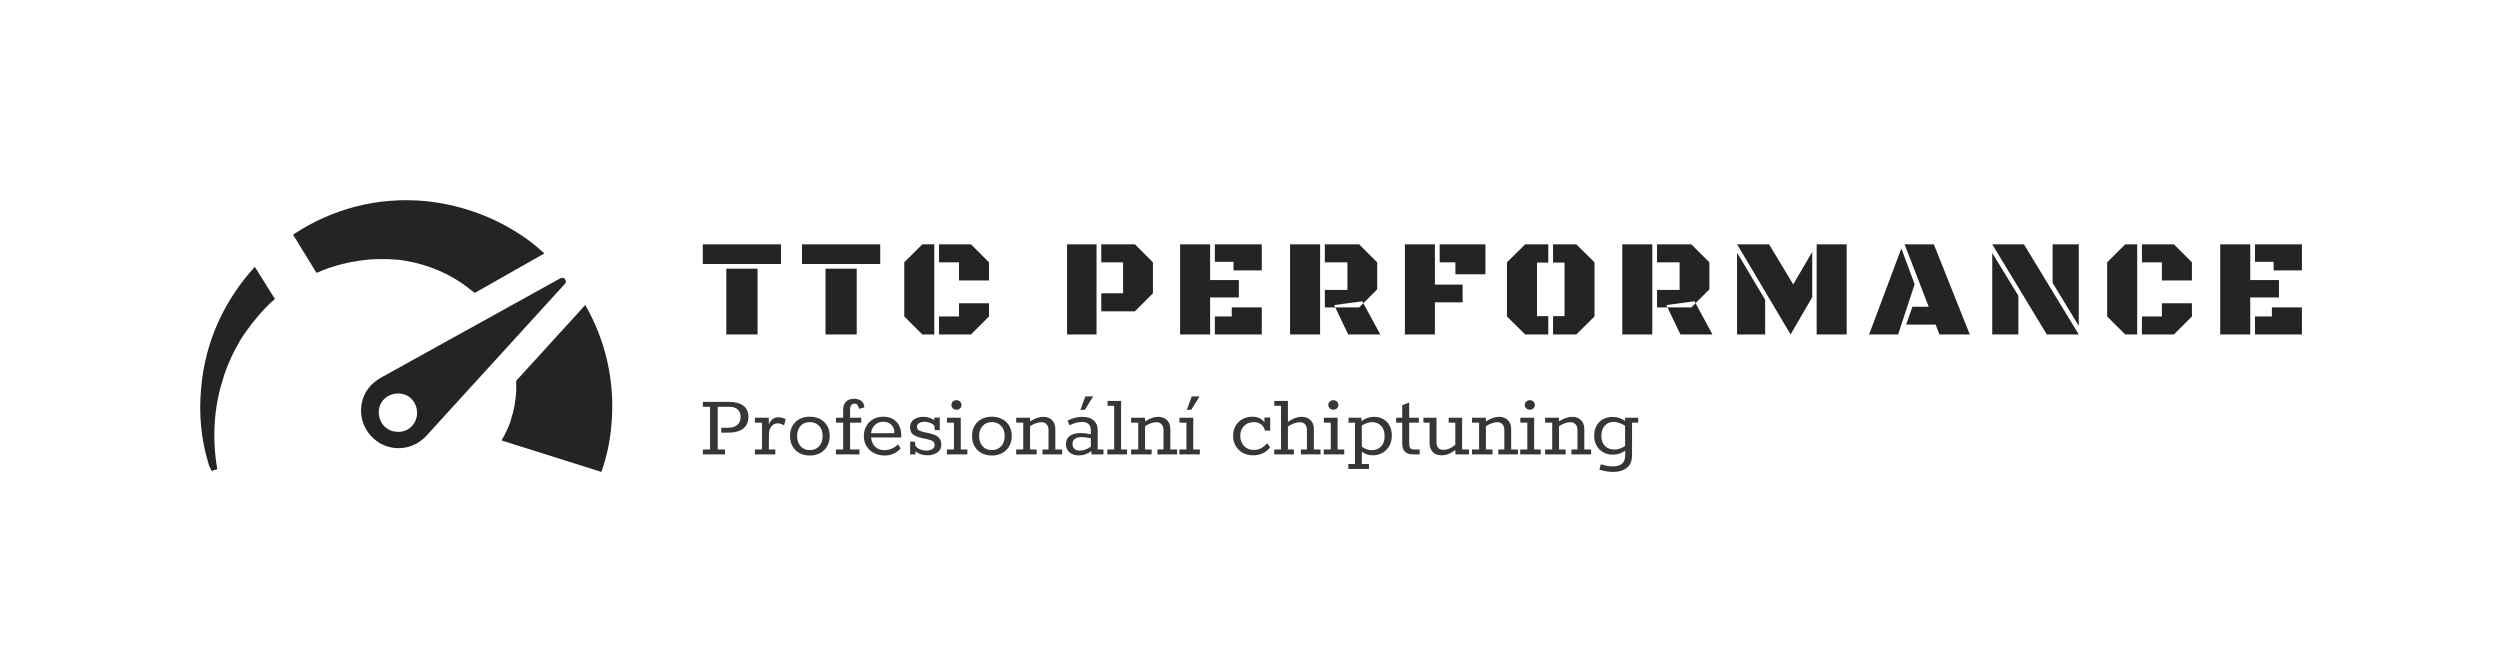 <svg xmlns="http://www.w3.org/2000/svg" id="SvgjsSvg291344" width="4096" height="1100.781" version="1.1" xmlns:xlink="http://www.w3.org/1999/xlink" xmlns:svgjs="http://svgjs.com/svgjs"><defs id="SvgjsDefs291345"></defs><g id="SvgjsG291346" transform="translate(328, 328) scale(34.4)" opacity="1"><defs id="SvgjsDefs84525"></defs><g id="SvgjsG84526" transform="scale(0.193)" opacity="1"><g id="SvgjsG84527" class="o9kuDiyeA" transform="translate(-2.065, -19.446) scale(1.654)" light-content="false" non-strokable="false" fill="#242424"><path d="M3.1 52.1l.7-.2c-.8-4.6-.5-9.2.8-13.3.6-2.1 1.5-4 2.6-5.9 1.1-1.8 2.4-3.4 3.8-4.9.5-.5.9-.9 1.4-1.3l-3-4.8c-4.4 4.8-7.4 11-8 18-.4 4 0 7.8 1.1 11.4.1.4.3.7.5 1.1h.1zm49.5-32.4c-1.3-1.2-2.7-2.3-4.2-3.2-4-2.5-8.6-4.1-13.5-4.6-7.2-.7-14.1 1.2-19.8 5l3.5 5.7c.8-.3 1.6-.7 2.4-.9 1.8-.6 3.6-.9 5.5-1.1 1.8-.1 3.6-.1 5.4.2 3.5.6 6.7 2 9.3 4 .3.3.7.5 1 .8l10.4-5.9zm10 25.6c-.2 2.4-.7 4.8-1.5 7l-.3-.1-14.6-4.6c.6-1 1.2-2.2 1.5-3.4.4-1.2.6-2.6.7-3.9v-1.6l10.3-11.3c3 5.2 4.5 11.4 3.9 17.9zm-6.9-21.7c-.1-.3-.5-.3-.7-.2L28.1 38.3c-.5.3-1 .7-1.4 1.1-2.1 2.3-1.9 5.8.4 7.9 2.3 2.1 5.8 1.9 7.9-.4l20.7-22.7c.1-.2.2-.4 0-.6zM30.5 46.3c-1.6-.1-2.7-1.5-2.6-3.1.1-1.6 1.5-2.7 3.1-2.6 1.6.1 2.7 1.5 2.6 3.1-.1 1.6-1.5 2.8-3.1 2.6z"></path></g><g id="SvgjsG84528" class="text" transform="translate(321.705, 33.132) scale(1)" light-content="false" fill="#242424"><path d="M-191.87 -16.24L-191.87 0L-184.16 0L-184.16 -16.24ZM-197.67 -22.24L-197.67 -17.39L-178.37 -17.39L-178.37 -22.24Z M-167.39 -16.24L-167.39 0L-159.69 0L-159.69 -16.24ZM-173.19 -22.24L-173.19 -17.39L-153.89 -17.39L-153.89 -22.24Z M-140.55 0L-140.55 -22.24L-143.5 -22.24L-147.96 -17.8L-147.96 -4.44L-143.5 0ZM-139.38 -17.8L-134.45 -17.8L-134.45 -13.32L-127.05 -13.32L-127.05 -17.8L-131.49 -22.24L-139.38 -22.24ZM-139.38 0L-131.49 0L-127.05 -4.44L-127.05 -7.69L-134.45 -7.69L-134.45 -4.44L-139.38 -4.44Z M-107.78 0L-100.51 0L-100.51 -22.24L-107.78 -22.24ZM-99.34 -17.8L-93.96 -17.8L-93.96 -10.17L-99.34 -10.17L-99.34 -5.71L-91.03 -5.71L-86.59 -10.17L-86.59 -17.8L-91.03 -22.24L-99.34 -22.24Z M-72.48 -9.13L-65.39 -9.13L-65.39 -13.42L-72.48 -13.42L-72.48 -22.24L-79.89 -22.24L-79.89 0L-72.48 0ZM-71.31 -17.93L-66.7 -17.93L-66.7 -15.8L-59.73 -15.8L-59.73 -22.24L-71.31 -22.24ZM-71.31 0L-59.73 0L-59.73 -6.67L-67.14 -6.67L-67.14 -4.44L-71.31 -4.44Z M-52.75 0L-45.34 0L-45.34 -22.24L-52.75 -22.24ZM-44.17 -17.8L-38.6 -17.8L-38.6 -10.98L-44.17 -10.98L-44.17 -6.67L-41.59 -6.67L-41.85 -7.26L-34.9 -8.18L-34.67 -7.71L-31.25 -11.13L-31.25 -17.8L-35.7 -22.24L-44.17 -22.24ZM-30.49 0L-34.67 -7.71L-35.7 -6.67L-41.59 -6.67L-38.4 0Z M-24.41 -22.24L-24.41 0L-17.01 0L-17.01 -7.93L-10.17 -7.93L-10.17 -12.3L-17.01 -12.3L-17.01 -22.24ZM-15.83 -17.8L-11.95 -17.8L-11.95 -14.86L-4.54 -14.86L-4.54 -22.24L-15.83 -22.24Z M8.19 -4.52L8.19 -17.73L10.97 -17.73L10.97 -22.24L5.27 -22.24L0.77 -17.8L0.77 -4.44L5.27 0L10.97 0L10.97 -4.52ZM14.98 -17.73L14.98 -4.52L12.15 -4.52L12.15 0L17.89 0L22.38 -4.44L22.38 -17.8L17.89 -22.24L12.15 -22.24L12.15 -17.73Z M29.23 0L36.64 0L36.64 -22.24L29.23 -22.24ZM37.81 -17.8L43.38 -17.8L43.38 -10.98L37.81 -10.98L37.81 -6.67L40.39 -6.67L40.12 -7.26L47.08 -8.18L47.31 -7.71L50.73 -11.13L50.73 -17.8L46.27 -22.24L37.81 -22.24ZM51.49 0L47.31 -7.71L46.27 -6.67L40.39 -6.67L43.58 0Z M57.58 -22.24L70.77 0L76.11 -9.2L76.11 -20.39L71.42 -12.35L65.46 -22.24ZM77.2 0L84.61 0L84.61 -22.24L77.2 -22.24ZM57.56 0L64.49 0L64.49 -8.56L57.56 -20.17Z M106.56 -2.43L107.5 0L114.99 0L106.12 -22.24L98.9 -22.24L104.85 -6.84L100.83 -6.84L99.29 -2.43ZM97.31 0L101.38 -12.4L98.1 -21.23L90.15 0Z M141.88 0L128.35 -22.24L120.53 -22.24L134 0ZM120.53 0L126.98 0L126.98 -9.55L120.53 -20.12ZM141.88 -22.24L135.43 -22.24L135.43 -12.73L141.88 -2.11Z M156.3 0L156.3 -22.24L153.35 -22.24L148.89 -17.8L148.89 -4.44L153.35 0ZM157.47 -17.8L162.4 -17.8L162.4 -13.32L169.81 -13.32L169.81 -17.8L165.37 -22.24L157.47 -22.24ZM157.47 0L165.37 0L169.81 -4.44L169.81 -7.69L162.4 -7.69L162.4 -4.44L157.47 -4.44Z M184.2 -9.13L191.28 -9.13L191.28 -13.42L184.2 -13.42L184.2 -22.24L176.79 -22.24L176.79 0L184.2 0ZM185.37 -17.93L189.98 -17.93L189.98 -15.8L196.95 -15.8L196.95 -22.24L185.37 -22.24ZM185.37 0L196.95 0L196.95 -6.67L189.54 -6.67L189.54 -4.44L185.37 -4.44Z"></path></g><g id="SvgjsG84529" class="text" transform="translate(239.115, 62.728) scale(1)" light-content="false" fill="#363636"><path d="M-115.08 -1.22L-115.08 0L-109.6 0L-109.6 -1.22L-111.4 -1.22L-111.4 -11.74L-108.48 -11.74C-107.6 -11.74 -106.93 -11.52 -106.46 -11.09C-106 -10.66 -105.76 -10.05 -105.76 -9.25C-105.76 -8.39 -106.03 -7.73 -106.57 -7.27C-107.1 -6.81 -107.87 -6.58 -108.87 -6.58L-110.53 -6.58L-110.53 -5.36L-108.8 -5.36C-107.19 -5.36 -105.96 -5.7 -105.11 -6.36C-104.25 -7.03 -103.83 -8 -103.83 -9.27C-103.83 -10.47 -104.24 -11.38 -105.07 -12.01C-105.9 -12.64 -107.1 -12.96 -108.68 -12.96L-115.08 -12.96L-115.08 -11.74L-113.29 -11.74L-113.29 -1.22Z M-94.62 -8.7C-95.27 -9.01 -95.88 -9.16 -96.46 -9.16C-97.52 -9.16 -98.3 -8.57 -98.79 -7.39L-98.79 -9.04L-102.22 -9.04L-102.22 -7.82L-100.47 -7.82L-100.47 -1.22L-102.22 -1.22L-102.22 0L-97.18 0L-97.18 -1.22L-98.79 -1.22L-98.76 -4.86C-98.76 -5.73 -98.56 -6.42 -98.16 -6.92C-97.75 -7.41 -97.24 -7.66 -96.62 -7.66C-96.09 -7.66 -95.56 -7.49 -95.04 -7.16Z M-91.24 -0.32C-90.5 0.08 -89.65 0.28 -88.68 0.28C-87.72 0.28 -86.86 0.08 -86.12 -0.32C-85.37 -0.72 -84.8 -1.29 -84.38 -2.03C-83.97 -2.76 -83.76 -3.61 -83.76 -4.56C-83.76 -5.49 -83.97 -6.32 -84.38 -7.04C-84.8 -7.76 -85.37 -8.32 -86.12 -8.71C-86.86 -9.1 -87.72 -9.3 -88.68 -9.3C-89.65 -9.3 -90.5 -9.1 -91.24 -8.71C-91.98 -8.32 -92.55 -7.76 -92.95 -7.04C-93.36 -6.32 -93.56 -5.49 -93.56 -4.53C-93.56 -3.58 -93.36 -2.74 -92.95 -2.01C-92.55 -1.28 -91.98 -0.72 -91.24 -0.32ZM-86.38 -2.01C-86.97 -1.38 -87.73 -1.06 -88.68 -1.06C-89.62 -1.06 -90.38 -1.38 -90.95 -2.01C-91.53 -2.65 -91.81 -3.49 -91.81 -4.53C-91.81 -5.56 -91.53 -6.39 -90.96 -7.02C-90.4 -7.65 -89.64 -7.96 -88.68 -7.96C-87.73 -7.96 -86.97 -7.65 -86.38 -7.03C-85.8 -6.41 -85.51 -5.58 -85.51 -4.56C-85.51 -3.5 -85.8 -2.65 -86.38 -2.01Z M-82.24 -1.22L-82.24 0L-76.42 0L-76.42 -1.22L-78.74 -1.22L-78.74 -7.82L-75.98 -7.82L-75.98 -9.04L-78.74 -9.04L-78.74 -10.95C-78.74 -12 -78.38 -12.52 -77.66 -12.52C-77.31 -12.52 -77.05 -12.41 -76.89 -12.2C-76.73 -11.98 -76.61 -11.66 -76.53 -11.23L-75.22 -11.6C-75.27 -12.34 -75.52 -12.87 -75.99 -13.21C-76.46 -13.55 -77.04 -13.72 -77.73 -13.72C-78.64 -13.72 -79.31 -13.47 -79.77 -12.99C-80.22 -12.51 -80.45 -11.84 -80.45 -10.98L-80.45 -9.04L-82.22 -9.04L-82.22 -7.82L-80.45 -7.82L-80.45 -1.22Z M-66.11 -4.17L-66.11 -4.6C-66.11 -6.05 -66.5 -7.19 -67.29 -8.03C-68.08 -8.88 -69.17 -9.3 -70.55 -9.3C-71.44 -9.3 -72.25 -9.1 -72.98 -8.71C-73.71 -8.32 -74.28 -7.76 -74.7 -7.03C-75.13 -6.3 -75.34 -5.46 -75.34 -4.51C-75.34 -3.57 -75.11 -2.74 -74.67 -2.01C-74.22 -1.28 -73.61 -0.72 -72.83 -0.32C-72.05 0.08 -71.18 0.28 -70.23 0.28C-69.38 0.28 -68.62 0.12 -67.95 -0.2C-67.27 -0.51 -66.71 -0.93 -66.27 -1.45L-66.87 -2.49C-67.9 -1.52 -69.04 -1.04 -70.3 -1.04C-71.2 -1.04 -71.95 -1.32 -72.53 -1.88C-73.11 -2.44 -73.46 -3.2 -73.56 -4.17ZM-67.79 -5.22L-73.56 -5.22C-73.46 -6.1 -73.13 -6.79 -72.57 -7.3C-72.02 -7.8 -71.35 -8.05 -70.55 -8.05C-69.74 -8.05 -69.07 -7.8 -68.56 -7.3C-68.04 -6.79 -67.79 -6.1 -67.79 -5.22Z M-57.65 -4.71C-58.07 -4.9 -58.64 -5.08 -59.34 -5.25L-60.52 -5.5C-61.14 -5.65 -61.59 -5.82 -61.85 -6.01C-62.11 -6.19 -62.24 -6.45 -62.24 -6.79C-62.24 -7.2 -62.06 -7.52 -61.69 -7.73C-61.32 -7.95 -60.87 -8.05 -60.33 -8.05C-59.89 -8.05 -59.44 -7.97 -58.99 -7.79C-58.53 -7.61 -58.19 -7.39 -57.96 -7.11L-57.8 -5.98L-56.6 -5.98L-56.6 -9.09L-57.96 -9.09L-57.96 -8.4C-58.25 -8.68 -58.65 -8.89 -59.15 -9.04C-59.64 -9.2 -60.13 -9.27 -60.61 -9.27C-61.59 -9.27 -62.39 -9.05 -63.01 -8.6C-63.63 -8.14 -63.94 -7.53 -63.94 -6.74C-63.94 -5.95 -63.72 -5.36 -63.28 -4.98C-62.83 -4.61 -62.14 -4.3 -61.21 -4.07L-59.94 -3.8C-59.14 -3.63 -58.6 -3.44 -58.31 -3.24C-58.01 -3.05 -57.87 -2.72 -57.87 -2.26C-57.87 -1.86 -58.06 -1.54 -58.44 -1.3C-58.83 -1.06 -59.32 -0.94 -59.92 -0.94C-60.47 -0.94 -60.99 -1.05 -61.49 -1.25C-61.99 -1.46 -62.37 -1.76 -62.63 -2.14L-62.72 -3.13L-63.92 -3.13L-63.92 0L-62.59 0L-62.59 -0.78C-62.28 -0.48 -61.87 -0.23 -61.34 -0.05C-60.82 0.14 -60.27 0.23 -59.69 0.23C-58.74 0.23 -57.92 0.01 -57.25 -0.44C-56.57 -0.88 -56.23 -1.53 -56.23 -2.39C-56.23 -3.01 -56.37 -3.5 -56.63 -3.87C-56.89 -4.23 -57.23 -4.51 -57.65 -4.71ZM-57.71 -6.65L-57.73 -6.7ZM-62.91 -2.72L-62.89 -2.65C-62.9 -2.66 -62.91 -2.68 -62.91 -2.72Z M-53.37 -11.36C-53.13 -11.13 -52.84 -11.02 -52.48 -11.02C-52.13 -11.02 -51.84 -11.13 -51.6 -11.36C-51.36 -11.58 -51.24 -11.86 -51.24 -12.2C-51.24 -12.54 -51.36 -12.82 -51.6 -13.04C-51.84 -13.26 -52.13 -13.37 -52.48 -13.37C-52.84 -13.37 -53.13 -13.26 -53.37 -13.04C-53.61 -12.82 -53.73 -12.54 -53.73 -12.2C-53.73 -11.86 -53.61 -11.58 -53.37 -11.36ZM-54.85 0L-49.79 0L-49.79 -1.22L-51.42 -1.22L-51.42 -9.04L-54.83 -9.04L-54.83 -7.82L-53.1 -7.82L-53.1 -1.22L-54.85 -1.22Z M-46.32 -0.32C-45.58 0.08 -44.73 0.28 -43.76 0.28C-42.79 0.28 -41.94 0.08 -41.2 -0.32C-40.45 -0.72 -39.87 -1.29 -39.46 -2.03C-39.04 -2.76 -38.84 -3.61 -38.84 -4.56C-38.84 -5.49 -39.04 -6.32 -39.46 -7.04C-39.87 -7.76 -40.45 -8.32 -41.2 -8.71C-41.94 -9.1 -42.79 -9.3 -43.76 -9.3C-44.73 -9.3 -45.58 -9.1 -46.32 -8.71C-47.05 -8.32 -47.62 -7.76 -48.03 -7.04C-48.44 -6.32 -48.64 -5.49 -48.64 -4.53C-48.64 -3.58 -48.44 -2.74 -48.03 -2.01C-47.62 -1.28 -47.05 -0.72 -46.32 -0.32ZM-41.46 -2.01C-42.04 -1.38 -42.81 -1.06 -43.76 -1.06C-44.7 -1.06 -45.45 -1.38 -46.03 -2.01C-46.6 -2.65 -46.89 -3.49 -46.89 -4.53C-46.89 -5.56 -46.61 -6.39 -46.04 -7.02C-45.47 -7.65 -44.71 -7.96 -43.76 -7.96C-42.81 -7.96 -42.04 -7.65 -41.46 -7.03C-40.88 -6.41 -40.59 -5.58 -40.59 -4.56C-40.59 -3.5 -40.88 -2.65 -41.46 -2.01Z M-26.41 -1.22L-28.09 -1.22L-28.09 -6.26C-28.09 -7.21 -28.37 -7.95 -28.93 -8.48C-29.49 -9.01 -30.2 -9.27 -31.06 -9.27C-32.04 -9.27 -33.13 -8.9 -34.33 -8.15L-34.33 -9.04L-37.75 -9.04L-37.75 -7.82L-36.01 -7.82L-36.01 -1.22L-37.75 -1.22L-37.75 0L-32.69 0L-32.69 -1.22L-34.33 -1.22L-34.33 -6.97C-33.79 -7.3 -33.29 -7.54 -32.84 -7.7C-32.39 -7.86 -31.94 -7.94 -31.49 -7.94C-30.96 -7.94 -30.54 -7.76 -30.23 -7.41C-29.92 -7.06 -29.77 -6.57 -29.77 -5.94L-29.77 -1.22L-31.26 -1.22L-31.26 0L-26.41 0Z M-16.21 -1.22L-17.64 -1.22L-17.64 -6.08C-17.64 -7.06 -17.98 -7.84 -18.65 -8.41C-19.33 -8.99 -20.26 -9.27 -21.44 -9.27C-22.02 -9.27 -22.65 -9.19 -23.31 -9.02C-23.98 -8.85 -24.57 -8.61 -25.07 -8.29L-24.57 -7.18C-24.09 -7.44 -23.57 -7.64 -22.99 -7.79C-22.42 -7.94 -21.91 -8.01 -21.46 -8.01C-20.79 -8.01 -20.26 -7.83 -19.88 -7.48C-19.51 -7.13 -19.32 -6.61 -19.32 -5.91L-19.32 -4.97C-20.21 -5.17 -21.05 -5.27 -21.83 -5.27C-22.92 -5.27 -23.8 -5.04 -24.46 -4.59C-25.13 -4.14 -25.47 -3.42 -25.47 -2.44C-25.47 -1.67 -25.18 -1.03 -24.6 -0.52C-24.03 0 -23.28 0.25 -22.36 0.25C-21.74 0.25 -21.19 0.17 -20.7 0C-20.21 -0.17 -19.72 -0.44 -19.23 -0.81L-19.14 0L-16.21 0ZM-23.38 -1.37C-23.7 -1.67 -23.85 -2.06 -23.85 -2.53C-23.85 -3.15 -23.65 -3.59 -23.24 -3.85C-22.84 -4.12 -22.33 -4.26 -21.71 -4.26C-20.93 -4.26 -20.13 -4.17 -19.32 -3.98L-19.32 -1.91C-20.27 -1.25 -21.2 -0.92 -22.11 -0.92C-22.64 -0.92 -23.07 -1.07 -23.38 -1.37ZM-21.9 -10.98L-20.82 -10.98L-18.74 -14.31L-20.68 -14.31Z M-15.25 0L-10.39 0L-10.39 -1.22L-11.86 -1.22L-11.86 -13.19L-15.2 -13.19L-15.2 -11.99L-13.57 -11.99L-13.57 -1.22L-15.25 -1.22Z M1.97 -1.22L0.29 -1.22L0.29 -6.26C0.29 -7.21 0.01 -7.95 -0.55 -8.48C-1.11 -9.01 -1.82 -9.27 -2.68 -9.27C-3.66 -9.27 -4.75 -8.9 -5.95 -8.15L-5.95 -9.04L-9.38 -9.04L-9.38 -7.82L-7.63 -7.82L-7.63 -1.22L-9.38 -1.22L-9.38 0L-4.32 0L-4.32 -1.22L-5.95 -1.22L-5.95 -6.97C-5.41 -7.3 -4.92 -7.54 -4.46 -7.7C-4.01 -7.86 -3.56 -7.94 -3.12 -7.94C-2.58 -7.94 -2.16 -7.76 -1.85 -7.41C-1.55 -7.06 -1.39 -6.57 -1.39 -5.94L-1.39 -1.22L-2.89 -1.22L-2.89 0L1.97 0Z M2.52 0L7.58 0L7.58 -1.22L5.95 -1.22L5.95 -9.04L2.54 -9.04L2.54 -7.82L4.27 -7.82L4.27 -1.22L2.52 -1.22ZM4.36 -10.98L5.44 -10.98L7.51 -14.31L5.58 -14.31Z M18.49 -7.02C19.12 -7.65 19.93 -7.96 20.91 -7.96C21.61 -7.96 22.21 -7.77 22.7 -7.4C23.19 -7.02 23.51 -6.51 23.65 -5.85L24.94 -5.85L24.94 -9.09L23.51 -9.09L23.51 -7.94C23.23 -8.35 22.83 -8.68 22.31 -8.93C21.79 -9.17 21.19 -9.3 20.52 -9.3C19.61 -9.3 18.8 -9.1 18.08 -8.7C17.36 -8.3 16.79 -7.74 16.39 -7.03C15.98 -6.32 15.78 -5.5 15.78 -4.58C15.78 -3.66 15.99 -2.83 16.41 -2.11C16.83 -1.38 17.41 -0.81 18.16 -0.39C18.9 0.02 19.75 0.23 20.7 0.23C21.62 0.23 22.43 0.06 23.14 -0.29C23.85 -0.63 24.44 -1.11 24.91 -1.73L24.2 -2.76C23.72 -2.22 23.23 -1.81 22.73 -1.53C22.22 -1.25 21.6 -1.1 20.86 -1.1C19.88 -1.1 19.08 -1.43 18.47 -2.08C17.86 -2.73 17.55 -3.58 17.55 -4.63C17.55 -5.59 17.86 -6.39 18.49 -7.02Z M37.36 -1.22L35.71 -1.22L35.71 -6.26C35.71 -7.21 35.42 -7.95 34.85 -8.48C34.29 -9.01 33.57 -9.27 32.71 -9.27C31.69 -9.27 30.55 -8.86 29.31 -8.03L29.31 -13.19L25.95 -13.19L25.95 -11.99L27.61 -11.99L27.61 -1.22L25.93 -1.22L25.93 0L30.78 0L30.78 -1.22L29.31 -1.22L29.31 -6.88C30.38 -7.59 31.38 -7.94 32.3 -7.94C32.84 -7.94 33.26 -7.76 33.55 -7.41C33.85 -7.06 34 -6.57 34 -5.94L34 -1.22L32.51 -1.22L32.51 0L37.36 0Z M39.63 -11.36C39.87 -11.13 40.16 -11.02 40.52 -11.02C40.87 -11.02 41.16 -11.13 41.4 -11.36C41.64 -11.58 41.76 -11.86 41.76 -12.2C41.76 -12.54 41.64 -12.82 41.4 -13.04C41.16 -13.26 40.87 -13.37 40.52 -13.37C40.16 -13.37 39.87 -13.26 39.63 -13.04C39.39 -12.82 39.27 -12.54 39.27 -12.2C39.27 -11.86 39.39 -11.58 39.63 -11.36ZM38.15 0L43.21 0L43.21 -1.22L41.57 -1.22L41.57 -9.04L38.17 -9.04L38.17 -7.82L39.89 -7.82L39.89 -1.22L38.15 -1.22Z M52.79 -8.73C52.13 -9.09 51.38 -9.27 50.55 -9.27C50 -9.27 49.46 -9.18 48.93 -9C48.4 -8.81 47.91 -8.55 47.47 -8.19L47.44 -9.04L44.27 -9.04L44.27 -7.82L45.86 -7.82L45.86 2.37L44.22 2.37L44.22 3.59L49.31 3.59L49.31 2.37L47.54 2.37L47.56 -0.69C47.87 -0.41 48.26 -0.19 48.74 -0.02C49.23 0.15 49.74 0.23 50.27 0.23C51.12 0.23 51.9 0.03 52.61 -0.36C53.32 -0.75 53.89 -1.31 54.31 -2.05C54.74 -2.78 54.95 -3.65 54.95 -4.65C54.95 -5.62 54.75 -6.45 54.37 -7.15C53.99 -7.84 53.46 -8.37 52.79 -8.73ZM52.29 -1.94C51.7 -1.34 50.93 -1.04 49.98 -1.04C49.56 -1.04 49.14 -1.11 48.72 -1.27C48.3 -1.42 47.91 -1.63 47.56 -1.91L47.54 -7.04C47.9 -7.35 48.33 -7.58 48.81 -7.73C49.3 -7.89 49.72 -7.96 50.09 -7.96C51 -7.96 51.74 -7.66 52.31 -7.04C52.89 -6.43 53.17 -5.58 53.17 -4.51C53.17 -3.41 52.88 -2.55 52.29 -1.94Z M57.52 -2.67C57.52 -0.89 58.4 0 60.15 0L61.83 0L61.83 -1.22L60.45 -1.22C60 -1.22 59.69 -1.33 59.5 -1.56C59.32 -1.8 59.23 -2.19 59.23 -2.76L59.23 -7.82L61.62 -7.82L61.62 -9.04L59.23 -9.04L59.23 -12.8L57.52 -12.13L57.52 -9.04L56.03 -9.04L56.03 -7.82L57.52 -7.82Z M73.98 -1.22L72.3 -1.22L72.3 -9.04L68.98 -9.04L68.98 -7.82L70.62 -7.82L70.62 -2.39C69.7 -1.55 68.72 -1.13 67.67 -1.13C67.11 -1.13 66.68 -1.29 66.4 -1.62C66.11 -1.95 65.97 -2.41 65.97 -2.99L65.97 -9.04L62.75 -9.04L62.75 -7.82L64.27 -7.82L64.27 -2.81C64.27 -1.92 64.52 -1.19 65.01 -0.62C65.51 -0.05 66.27 0.23 67.28 0.23C68.4 0.23 69.51 -0.21 70.62 -1.1L70.66 0L73.98 0Z M86.08 -1.22L84.4 -1.22L84.4 -6.26C84.4 -7.21 84.12 -7.95 83.56 -8.48C83 -9.01 82.29 -9.27 81.44 -9.27C80.45 -9.27 79.36 -8.9 78.17 -8.15L78.17 -9.04L74.74 -9.04L74.74 -7.82L76.49 -7.82L76.49 -1.22L74.74 -1.22L74.74 0L79.8 0L79.8 -1.22L78.17 -1.22L78.17 -6.97C78.7 -7.3 79.2 -7.54 79.65 -7.7C80.1 -7.86 80.55 -7.94 81 -7.94C81.54 -7.94 81.96 -7.76 82.26 -7.41C82.57 -7.06 82.72 -6.57 82.72 -5.94L82.72 -1.22L81.23 -1.22L81.23 0L86.08 0Z M88.12 -11.36C88.36 -11.13 88.65 -11.02 89.01 -11.02C89.36 -11.02 89.66 -11.13 89.89 -11.36C90.13 -11.58 90.25 -11.86 90.25 -12.2C90.25 -12.54 90.13 -12.82 89.89 -13.04C89.66 -13.26 89.36 -13.37 89.01 -13.37C88.65 -13.37 88.36 -13.26 88.12 -13.04C87.88 -12.82 87.76 -12.54 87.76 -12.2C87.76 -11.86 87.88 -11.58 88.12 -11.36ZM86.64 0L91.7 0L91.7 -1.22L90.07 -1.22L90.07 -9.04L86.66 -9.04L86.66 -7.82L88.39 -7.82L88.39 -1.22L86.64 -1.22Z M104.13 -1.22L102.45 -1.22L102.45 -6.26C102.45 -7.21 102.17 -7.95 101.61 -8.48C101.05 -9.01 100.34 -9.27 99.48 -9.27C98.5 -9.27 97.41 -8.9 96.21 -8.15L96.21 -9.04L92.78 -9.04L92.78 -7.82L94.53 -7.82L94.53 -1.22L92.78 -1.22L92.78 0L97.84 0L97.84 -1.22L96.21 -1.22L96.21 -6.97C96.75 -7.3 97.24 -7.54 97.69 -7.7C98.15 -7.86 98.6 -7.94 99.04 -7.94C99.58 -7.94 100 -7.76 100.31 -7.41C100.61 -7.06 100.77 -6.57 100.77 -5.94L100.77 -1.22L99.27 -1.22L99.27 0L104.13 0Z M115.75 -9.04L112.5 -9.04L112.5 -8.24C112.11 -8.56 111.63 -8.81 111.08 -8.99C110.53 -9.16 109.99 -9.25 109.47 -9.25C108.61 -9.25 107.83 -9.07 107.13 -8.71C106.43 -8.35 105.88 -7.82 105.49 -7.12C105.09 -6.42 104.89 -5.58 104.89 -4.6C104.89 -3.65 105.09 -2.82 105.5 -2.12C105.9 -1.41 106.46 -0.87 107.17 -0.49C107.87 -0.12 108.65 0.07 109.51 0.07C110.03 0.07 110.56 -0.02 111.09 -0.18C111.62 -0.35 112.1 -0.6 112.53 -0.92L112.53 0.32C112.53 1.21 112.27 1.88 111.74 2.31C111.22 2.75 110.49 2.97 109.54 2.97C108.69 2.97 107.69 2.79 106.52 2.44L106.18 3.77C107.37 4.14 108.51 4.33 109.58 4.33C110.99 4.33 112.12 3.99 112.96 3.31C113.81 2.64 114.23 1.6 114.23 0.21L114.23 -7.82L115.75 -7.82ZM107.56 -2.07C106.96 -2.65 106.66 -3.46 106.66 -4.49C106.66 -5.59 106.93 -6.46 107.49 -7.08C108.04 -7.7 108.77 -8.01 109.67 -8.01C110.12 -8.01 110.59 -7.92 111.09 -7.76C111.59 -7.59 112.06 -7.36 112.5 -7.07L112.53 -2.09C112.13 -1.8 111.69 -1.58 111.23 -1.43C110.76 -1.27 110.3 -1.2 109.86 -1.2C108.92 -1.2 108.15 -1.49 107.56 -2.07Z"></path></g></g></g></svg>